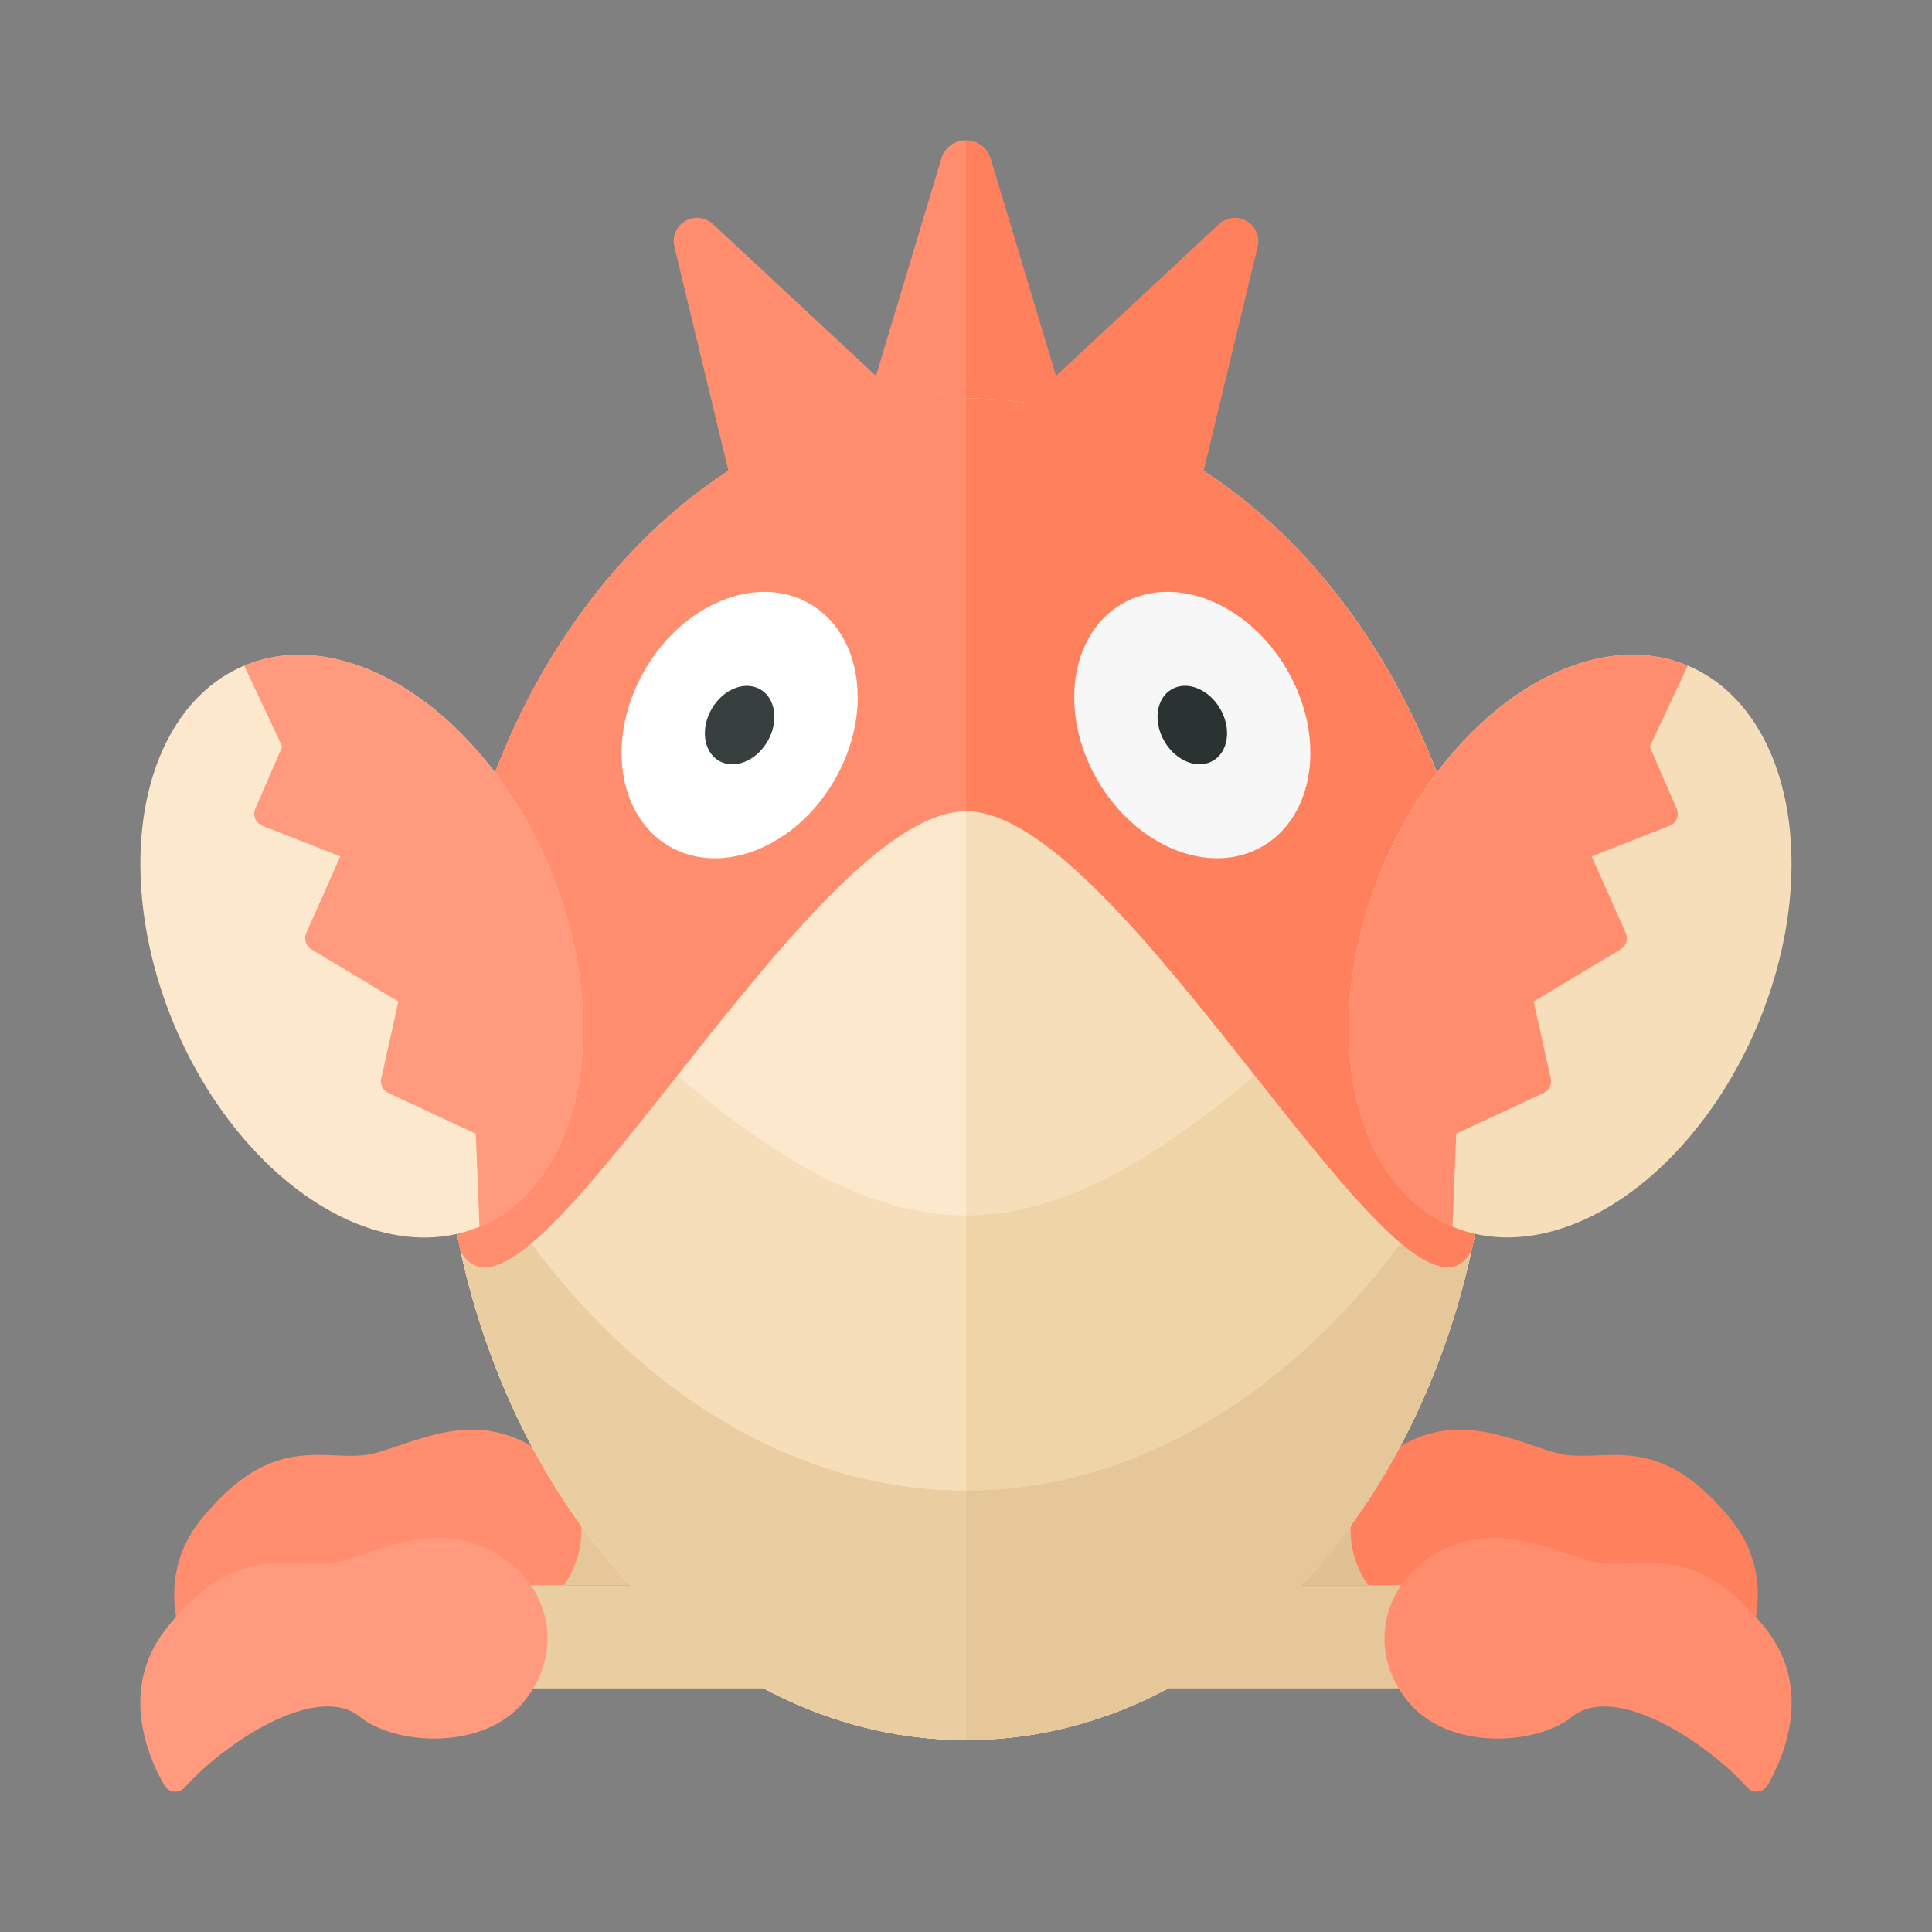 <svg xmlns="http://www.w3.org/2000/svg" width="100%" height="100%" viewBox="-2.72 -2.72 37.44 37.44"><rect x="-2.72" y="-2.72" width="37.44" height="37.44" fill="#808080" stroke="none"/><path fill="#E5C79A" d="M6.625 26h8.333v2H6.625z"/><path fill="#FF8D6E" d="M8.094 28.156c-.789.97-2.504.848-3.173.305-.839-.682-2.611.481-3.406 1.365a.245.245 0 01-.395-.046c-.33-.577-.886-1.896.066-3.068 1.459-1.794 2.491-1.029 3.376-1.276.885-.247 1.938-.844 3.125-.062.856.564 1.215 1.788.407 2.782z"/><path fill="#FCE8CC" d="M16 31c-5.619 0-10.174-5.82-10.174-13S10.381 5 16 5v26z"/><ellipse cx="16" cy="18" fill="#FCE8CC" rx="10.174" ry="13"/><path fill="#F5DEB9" d="M16 31c-5.619 0-10.174-5.82-10.174-13S10.381 20.833 16 20.833V31z"/><path fill="#EACEA1" d="M16 31c-5.619 0-10.174-5.82-10.174-13 .757 2.75 4.555 8.167 10.174 8.167V31z"/><path fill="#FF8D6E" d="M15.528.334l-2.766 9.193H16V0a.492.492 0 00-.472.334z"/><path fill="#FF805D" d="M16.472.334A.492.492 0 0016 0v9.527h3.237L16.472.334z"/><path fill="#FF8D6E" d="M16 6.189v2.192l-3.618 2.114-2.038-8.455a.453.453 0 01.738-.431L16 6.189z"/><path fill="#EACEA1" d="M6.625 28h8.333v2H6.625z"/><path fill="#FF9A7E" d="M7.437 30.25c-.789.97-2.504.848-3.173.305-.839-.682-2.611.481-3.406 1.365a.245.245 0 01-.395-.046c-.33-.577-.886-1.896.066-3.068 1.459-1.794 2.491-1.029 3.376-1.276s1.938-.844 3.125-.062c.856.563 1.216 1.788.407 2.782z"/><path fill="#E0C193" d="M25.375 28h-8.333v-2h8.333z"/><path fill="#FF805D" d="M23.906 28.156c.789.97 2.504.848 3.173.305.839-.682 2.611.481 3.406 1.365.112.124.312.1.395-.046.33-.577.886-1.896-.066-3.068-1.459-1.794-2.491-1.029-3.376-1.276s-1.938-.844-3.125-.062c-.856.564-1.215 1.788-.407 2.782z"/><path fill="#F5DEB9" d="M16 31c5.619 0 10.174-5.82 10.174-13S21.619 5 16 5v26z"/><path fill="#EFD4A7" d="M16 31c5.619 0 10.174-5.82 10.174-13S21.619 20.833 16 20.833V31z"/><path fill="#E5C79A" d="M16 31c5.619 0 10.174-5.82 10.174-13-.757 2.75-4.555 8.167-10.174 8.167V31z"/><path fill="#FF805D" d="M16 5C10.381 5 5.826 10.82 5.826 18c0 1.216.131 2.394.375 3.511C7.417 23.833 12.917 13 16 13s8.583 10.833 9.799 8.511A16.39 16.39 0 0026.174 18c0-7.18-4.555-13-10.174-13z"/><path fill="#FF805D" d="M20.918 1.609a.453.453 0 01.738.431l-2.038 8.455L16 8.381V6.189l4.918-4.58z"/><path fill="#E5C79A" d="M25.375 30h-8.333v-2h8.333z"/><path fill="#FF8D6E" d="M24.562 30.25c.789.97 2.504.848 3.173.305.839-.682 2.611.481 3.406 1.365.112.124.312.1.395-.046.33-.577.886-1.896-.066-3.068-1.459-1.794-2.491-1.029-3.376-1.276s-1.938-.844-3.125-.062c-.855.563-1.215 1.788-.407 2.782z"/><ellipse cx="27.708" cy="15.616" fill="#F5DEB9" rx="5.895" ry="3.942" transform="rotate(-67.245 27.706 15.616)"/><path fill="#FF8D6E" d="M24.073 14.092c-1.259 3.002-.653 6.119 1.355 6.961l.072-1.803 1.693-.79a.25.25 0 00.138-.281L27 16.688l1.685-1.011a.251.251 0 00.1-.316l-.66-1.485 1.509-.593a.25.25 0 00.138-.332l-.522-1.2s.438-.938.739-1.57c-2.008-.843-4.656.908-5.916 3.911z"/><g transform="rotate(-30 20.385 11.332)"><ellipse cx="20.386" cy="11.331" fill="#F7F7F7" rx="2.126" ry="2.716"/><ellipse cx="20.386" cy="11.331" fill="#2B3332" rx=".626" ry=".8"/></g><path fill="#FF8D6E" d="M16 13c-3.083 0-8.583 10.833-9.799 8.511A16.461 16.461 0 015.826 18c0-7.18 4.555-13 10.174-13v8z"/><ellipse cx="4.292" cy="15.616" fill="#FCE8CC" rx="3.942" ry="5.895" transform="rotate(-22.755 4.292 15.618)"/><path fill="#FF9A7E" d="M7.927 14.092c1.259 3.002.653 6.119-1.355 6.961L6.5 19.25l-1.693-.79a.25.25 0 01-.138-.281L5 16.688l-1.685-1.011a.251.251 0 01-.1-.316l.66-1.485-1.509-.593a.251.251 0 01-.138-.333l.522-1.2s-.438-.938-.739-1.57c2.008-.842 4.656.909 5.916 3.912z"/><ellipse cx="11.614" cy="11.331" fill="#FFF" rx="2.716" ry="2.126" transform="rotate(-60 11.614 11.332)"/><ellipse cx="11.614" cy="11.331" fill="#373F3F" rx=".8" ry=".626" transform="rotate(-60 11.614 11.332)"/></svg>